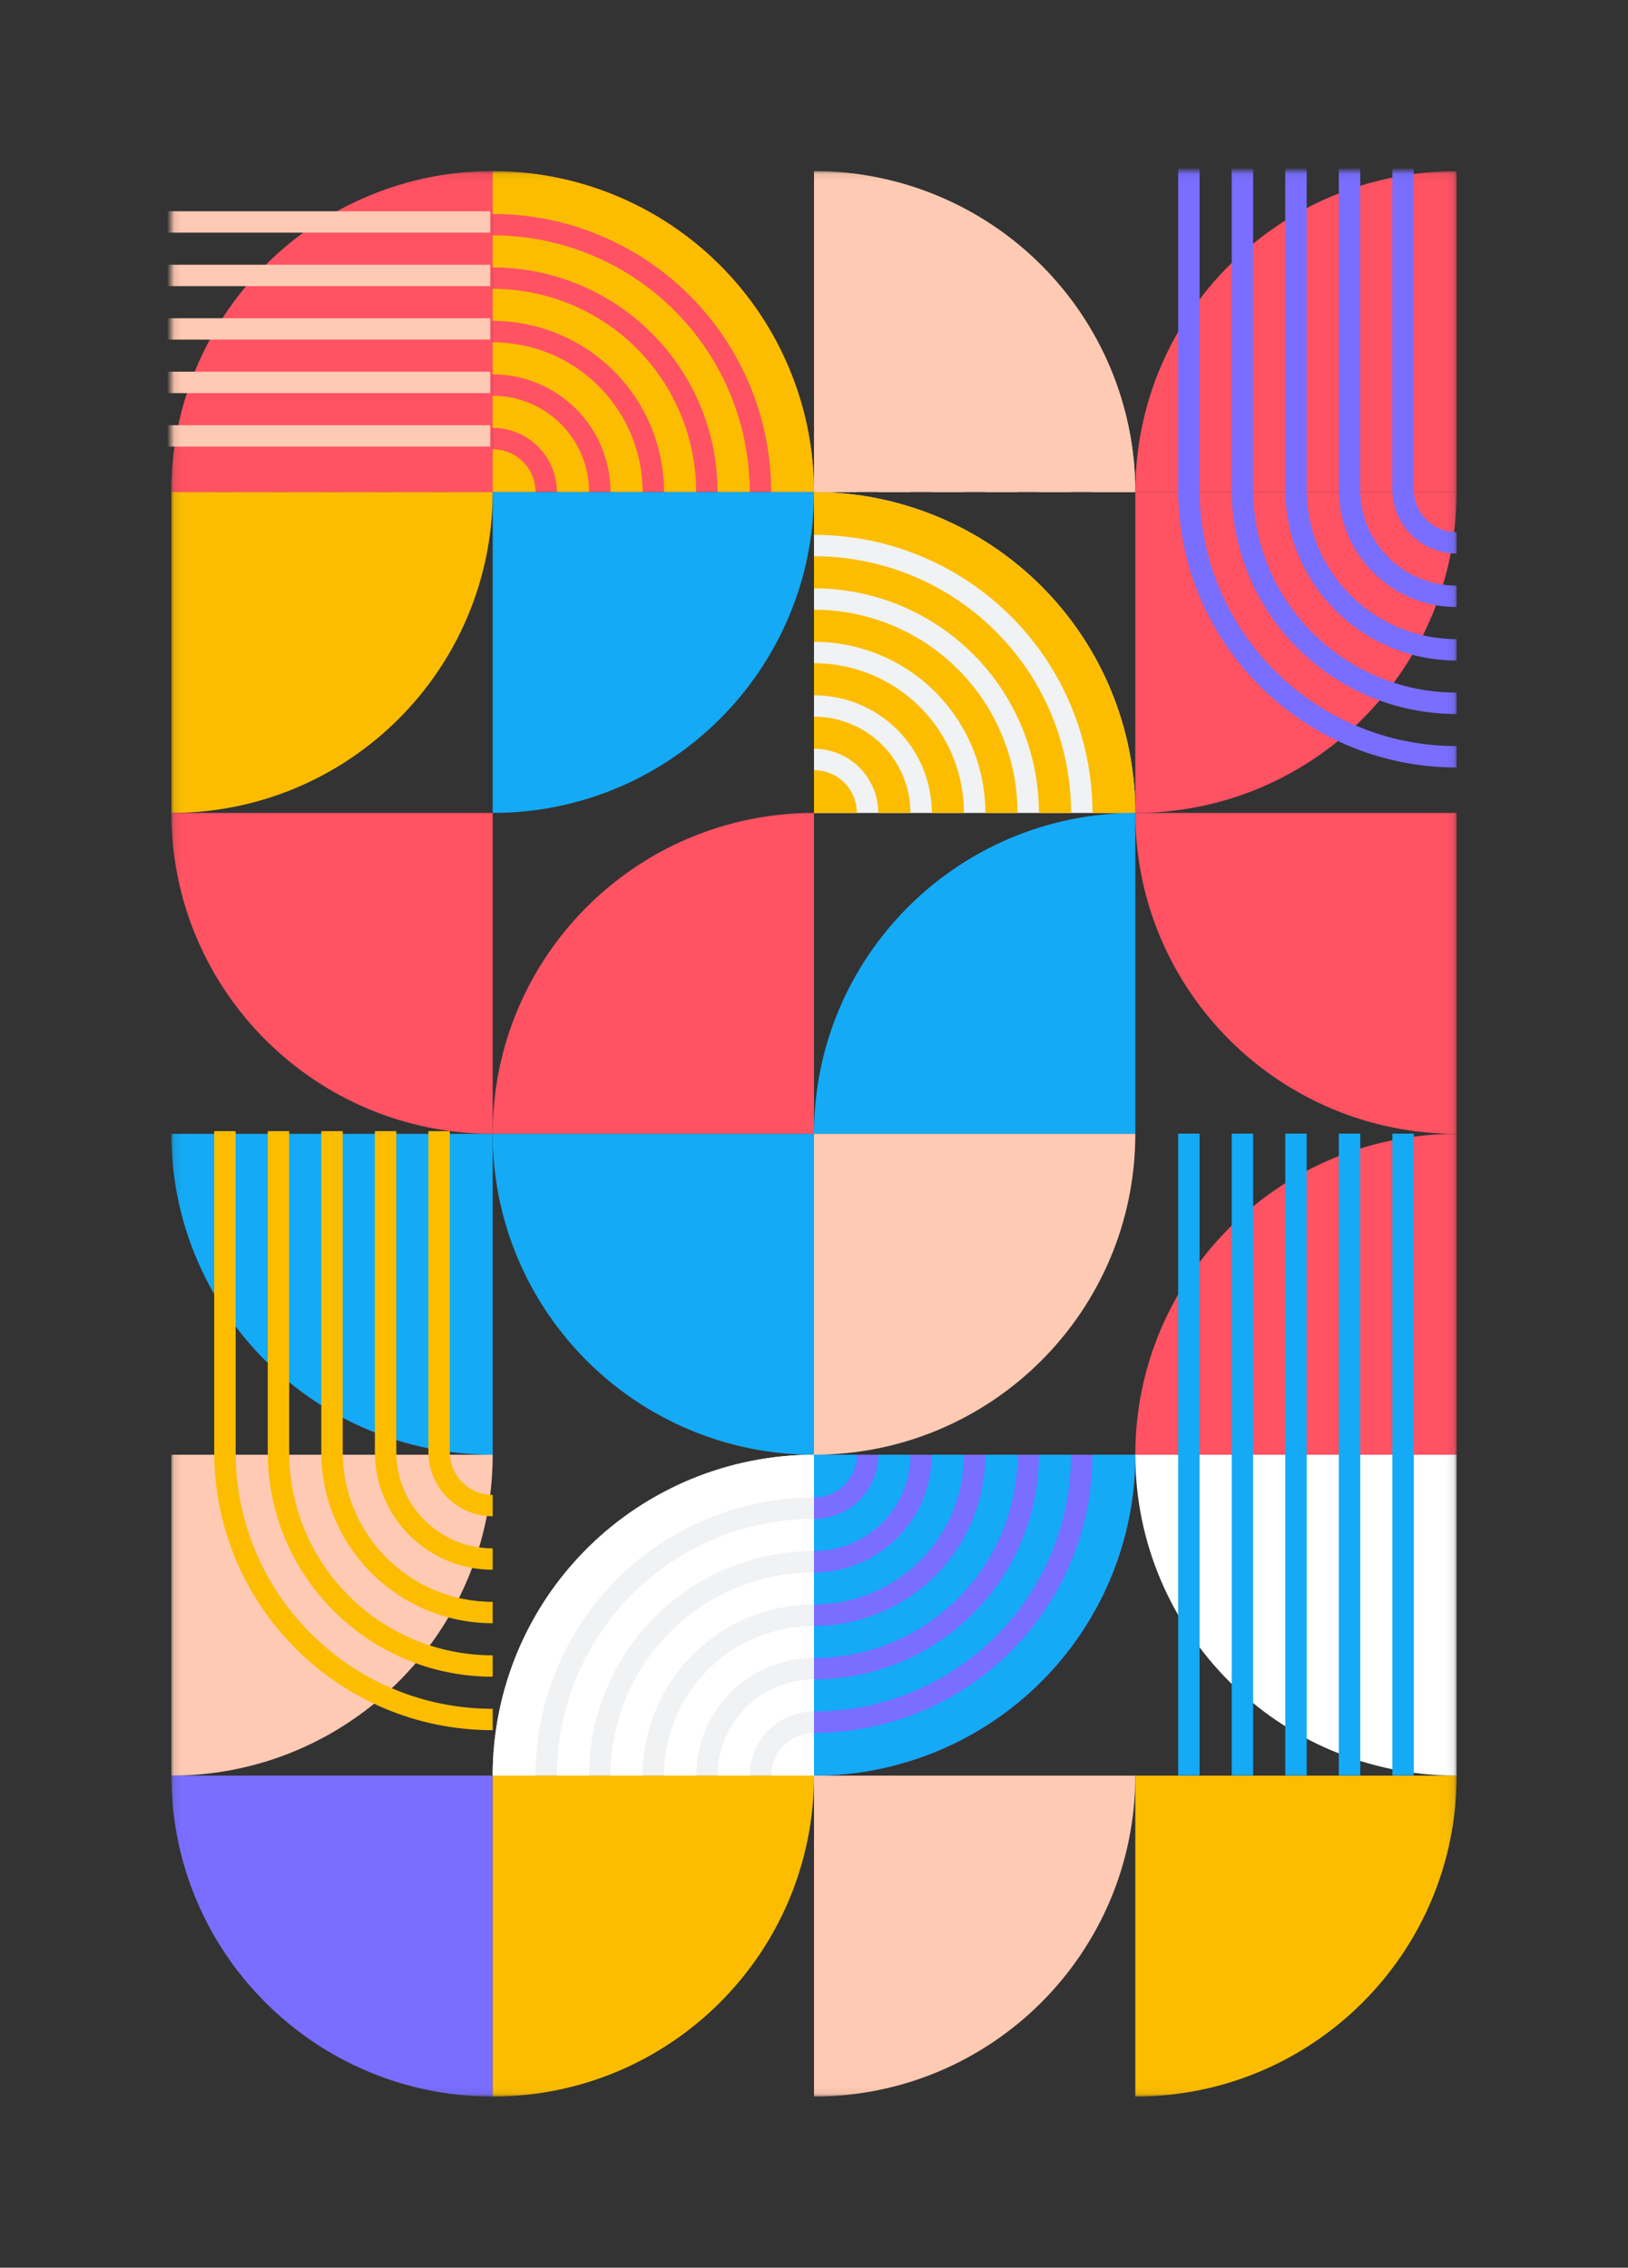 <svg width="229" height="319" viewBox="0 0 229 319" fill="none" xmlns="http://www.w3.org/2000/svg">
<rect x="0" y="0" width="229" height="319" fill="#333333" stroke="none"/>
<mask id="mask0" mask-type="alpha" maskUnits="userSpaceOnUse" x="24" y="24" width="181" height="271">
<path d="M204.895 24.075H24.105V294.924H204.895V24.075Z" fill="white"/>
</mask>
<g mask="url(#mask0)">
<path fill-rule="evenodd" clip-rule="evenodd" d="M69.303 24.075V69.217H24.105C24.105 57.244 28.867 45.763 37.343 37.297C45.819 28.831 57.316 24.075 69.303 24.075V24.075Z" fill="#FF5263"/>
<path fill-rule="evenodd" clip-rule="evenodd" d="M69.303 60.188V55.674C65.707 55.674 62.258 57.101 59.715 59.641C57.172 62.18 55.743 65.625 55.743 69.217H60.263C60.263 66.822 61.215 64.526 62.911 62.833C64.606 61.14 66.905 60.188 69.303 60.188V60.188ZM69.303 63.198C68.511 63.197 67.727 63.352 66.995 63.654C66.264 63.956 65.599 64.4 65.039 64.958C64.48 65.518 64.036 66.182 63.733 66.912C63.431 67.643 63.276 68.426 63.276 69.217H69.303V63.198ZM69.303 48.151V52.665C64.907 52.665 60.692 54.409 57.584 57.513C54.476 60.617 52.73 64.827 52.73 69.217H48.211C48.211 63.63 50.433 58.271 54.388 54.321C58.344 50.37 63.709 48.151 69.303 48.151V48.151ZM69.303 45.141V40.627C61.711 40.627 54.43 43.639 49.062 49.001C43.694 54.362 40.678 61.634 40.678 69.217H45.197C45.197 62.831 47.737 56.708 52.258 52.193C56.778 47.678 62.91 45.141 69.303 45.141V45.141ZM69.303 33.103V37.618C60.912 37.618 52.864 40.947 46.931 46.873C40.998 52.799 37.664 60.836 37.664 69.217H33.145C33.145 59.639 36.954 50.453 43.735 43.681C50.516 36.908 59.713 33.103 69.303 33.103V33.103ZM69.303 30.094V24.075C57.316 24.075 45.819 28.831 37.343 37.297C28.867 45.763 24.105 57.244 24.105 69.217H30.132C30.132 58.841 34.258 48.89 41.605 41.553C48.95 34.216 58.914 30.094 69.303 30.094V30.094Z" fill="#FF5263"/>
<path d="M24.105 114.358C49.067 114.358 69.303 94.148 69.303 69.217L24.105 69.217L24.105 114.358Z" fill="#FCBD01"/>
<path d="M24.105 114.358C24.105 139.289 44.341 159.5 69.303 159.5L69.303 114.358L24.105 114.358Z" fill="#FF5263"/>
<path d="M24.105 159.5C24.105 184.431 44.341 204.642 69.303 204.642L69.303 159.5L24.105 159.5Z" fill="#14AAF5"/>
<path d="M24.105 249.783C49.067 249.783 69.303 229.573 69.303 204.642L24.105 204.642L24.105 249.783Z" fill="#FFCAB3"/>
<path d="M24.105 249.783C24.105 274.714 44.341 294.925 69.303 294.925L69.303 249.783L24.105 249.783Z" fill="#796EFF"/>
<path fill-rule="evenodd" clip-rule="evenodd" d="M114.5 69.217H69.303V24.075C81.29 24.075 92.786 28.831 101.262 37.297C109.738 45.763 114.5 57.245 114.5 69.217V69.217Z" fill="#FF5263"/>
<path fill-rule="evenodd" clip-rule="evenodd" d="M78.342 69.217H82.862C82.862 65.625 81.433 62.181 78.89 59.641C76.348 57.101 72.899 55.674 69.303 55.674V60.188C71.7 60.188 73.999 61.14 75.695 62.833C77.39 64.526 78.342 66.822 78.342 69.217V69.217ZM75.329 69.217C75.33 68.426 75.174 67.643 74.872 66.912C74.569 66.182 74.126 65.518 73.566 64.958C73.006 64.4 72.341 63.957 71.61 63.654C70.878 63.352 70.094 63.197 69.303 63.198V69.217H75.329ZM90.395 69.217H85.875C85.875 64.827 84.129 60.617 81.021 57.513C77.913 54.409 73.698 52.665 69.303 52.665V48.151C74.897 48.151 80.261 50.37 84.217 54.321C88.172 58.272 90.395 63.63 90.395 69.217V69.217ZM93.408 69.217H97.928C97.928 61.634 94.912 54.362 89.544 49.001C84.175 43.639 76.894 40.627 69.303 40.627V45.141C75.696 45.141 81.827 47.678 86.348 52.193C90.868 56.708 93.408 62.832 93.408 69.217V69.217ZM105.461 69.217H100.941C100.941 60.836 97.608 52.799 91.674 46.873C85.741 40.947 77.694 37.618 69.303 37.618V33.104C78.892 33.104 88.089 36.908 94.87 43.681C101.651 50.453 105.461 59.639 105.461 69.217V69.217ZM108.474 69.217H114.5C114.5 57.245 109.738 45.763 101.262 37.297C92.786 28.831 81.29 24.075 69.303 24.075V30.094C79.691 30.094 89.655 34.216 97.001 41.553C104.347 48.89 108.474 58.841 108.474 69.217V69.217Z" fill="#FCBD01"/>
<path d="M69.303 114.358C94.264 114.358 114.5 94.148 114.5 69.217L69.303 69.217L69.303 114.358Z" fill="#14AAF5"/>
<path d="M114.5 114.358C89.538 114.358 69.303 134.569 69.303 159.5L114.5 159.5L114.5 114.358Z" fill="#FF5263"/>
<path d="M69.303 159.5C69.303 184.431 89.538 204.642 114.5 204.642L114.5 159.5L69.303 159.5Z" fill="#14AAF5"/>
<path fill-rule="evenodd" clip-rule="evenodd" d="M114.5 204.642V249.783H69.303C69.303 237.811 74.064 226.329 82.541 217.863C91.017 209.398 102.513 204.642 114.5 204.642V204.642Z" fill="#F0F2F3"/>
<path fill-rule="evenodd" clip-rule="evenodd" d="M114.5 240.755V236.241C110.904 236.241 107.455 237.667 104.912 240.207C102.369 242.747 100.941 246.191 100.941 249.783H105.461C105.461 247.389 106.413 245.092 108.108 243.399C109.803 241.706 112.103 240.755 114.5 240.755V240.755ZM114.5 243.764C113.708 243.764 112.924 243.919 112.193 244.221C111.461 244.523 110.796 244.966 110.236 245.525C109.677 246.084 109.233 246.748 108.931 247.479C108.628 248.209 108.473 248.992 108.474 249.783H114.5V243.764ZM114.5 228.717V233.231C110.105 233.231 105.889 234.975 102.782 238.079C99.674 241.183 97.928 245.393 97.928 249.783H93.408C93.408 244.196 95.63 238.838 99.586 234.887C103.541 230.937 108.906 228.717 114.5 228.717V228.717ZM114.5 225.708V221.193C106.908 221.193 99.627 224.206 94.259 229.567C88.891 234.929 85.875 242.201 85.875 249.783H90.395C90.395 243.398 92.934 237.274 97.455 232.759C101.976 228.244 108.107 225.708 114.5 225.708V225.708ZM114.5 213.67V218.184C106.109 218.184 98.062 221.513 92.128 227.439C86.195 233.365 82.862 241.403 82.862 249.783H78.342C78.342 240.205 82.152 231.02 88.933 224.247C95.713 217.475 104.91 213.67 114.5 213.67V213.67ZM114.5 210.66V204.642C102.513 204.642 91.017 209.398 82.541 217.863C74.064 226.329 69.303 237.811 69.303 249.783H75.329C75.329 239.407 79.456 229.456 86.802 222.119C94.148 214.782 104.111 210.66 114.5 210.66V210.66Z" fill="white"/>
<path d="M69.303 294.925C94.264 294.925 114.5 274.714 114.5 249.783L69.303 249.783L69.303 294.925Z" fill="#FCBD01"/>
<path fill-rule="evenodd" clip-rule="evenodd" d="M159.697 69.217H114.5V24.075C126.487 24.075 137.983 28.831 146.459 37.297C154.936 45.763 159.697 57.245 159.697 69.217V69.217Z" fill="#FFCAB3"/>
<path fill-rule="evenodd" clip-rule="evenodd" d="M123.539 69.217H128.059C128.059 65.625 126.631 62.181 124.088 59.641C121.545 57.101 118.096 55.674 114.5 55.674V60.188C116.897 60.188 119.197 61.14 120.892 62.833C122.587 64.526 123.539 66.822 123.539 69.217V69.217ZM120.526 69.217C120.527 68.426 120.372 67.643 120.069 66.912C119.767 66.182 119.323 65.518 118.764 64.958C118.204 64.4 117.539 63.957 116.807 63.654C116.076 63.352 115.292 63.197 114.5 63.198V69.217H120.526ZM135.592 69.217H131.072C131.072 64.827 129.326 60.617 126.218 57.513C123.111 54.409 118.895 52.665 114.5 52.665V48.151C120.094 48.151 125.459 50.37 129.414 54.321C133.37 58.272 135.592 63.63 135.592 69.217V69.217ZM138.605 69.217H143.125C143.125 61.634 140.109 54.362 134.741 49.001C129.373 43.639 122.092 40.627 114.5 40.627V45.141C120.893 45.141 127.024 47.678 131.545 52.193C136.066 56.708 138.605 62.832 138.605 69.217V69.217ZM150.658 69.217H146.138C146.138 60.836 142.805 52.799 136.872 46.873C130.938 40.947 122.891 37.618 114.5 37.618V33.104C124.09 33.104 133.287 36.908 140.068 43.681C146.848 50.453 150.658 59.639 150.658 69.217V69.217ZM153.671 69.217H159.697C159.697 57.245 154.936 45.763 146.459 37.297C137.983 28.831 126.487 24.075 114.5 24.075V30.094C124.889 30.094 134.852 34.216 142.198 41.553C149.544 48.89 153.671 58.841 153.671 69.217V69.217Z" fill="#FFCAB3"/>
<path fill-rule="evenodd" clip-rule="evenodd" d="M159.697 114.358H114.5V69.217C126.487 69.217 137.983 73.973 146.459 82.439C154.936 90.904 159.697 102.386 159.697 114.358V114.358Z" fill="#F0F2F3"/>
<path fill-rule="evenodd" clip-rule="evenodd" d="M123.539 114.358H128.059C128.059 110.767 126.631 107.322 124.088 104.782C121.545 102.243 118.096 100.816 114.5 100.816V105.33C116.897 105.33 119.197 106.281 120.892 107.974C122.587 109.668 123.539 111.964 123.539 114.358V114.358ZM120.526 114.358C120.527 113.568 120.372 112.785 120.069 112.054C119.767 111.323 119.323 110.659 118.764 110.1C118.204 109.541 117.539 109.098 116.807 108.796C116.076 108.494 115.292 108.339 114.5 108.34V114.358H120.526ZM135.592 114.358H131.072C131.072 109.969 129.326 105.759 126.218 102.654C123.111 99.55 118.895 97.806 114.5 97.806V93.292C120.094 93.292 125.459 95.512 129.414 99.463C133.37 103.413 135.592 108.771 135.592 114.358V114.358ZM138.605 114.358H143.125C143.125 106.776 140.109 99.504 134.741 94.142C129.373 88.781 122.092 85.769 114.5 85.769V90.283C120.893 90.283 127.024 92.819 131.545 97.335C136.066 101.849 138.605 107.973 138.605 114.358V114.358ZM150.658 114.358H146.138C146.138 105.978 142.805 97.941 136.872 92.014C130.938 86.088 122.891 82.759 114.5 82.759V78.245C124.09 78.245 133.287 82.05 140.068 88.823C146.848 95.595 150.658 104.781 150.658 114.358V114.358ZM153.671 114.358H159.697C159.697 102.386 154.936 90.904 146.459 82.439C137.983 73.973 126.487 69.217 114.5 69.217V75.236C124.889 75.236 134.852 79.358 142.198 86.695C149.544 94.031 153.671 103.982 153.671 114.358V114.358Z" fill="#FCBD01"/>
<path d="M159.697 114.358C134.736 114.358 114.5 134.569 114.5 159.5L159.697 159.5L159.697 114.358Z" fill="#14AAF5"/>
<path d="M114.5 204.642C139.462 204.642 159.697 184.431 159.697 159.5L114.5 159.5L114.5 204.642Z" fill="#FFCAB3"/>
<path fill-rule="evenodd" clip-rule="evenodd" d="M114.5 249.783L114.5 204.642H159.697C159.697 216.614 154.936 228.096 146.459 236.562C137.983 245.027 126.487 249.783 114.5 249.783V249.783Z" fill="#796EFF"/>
<path fill-rule="evenodd" clip-rule="evenodd" d="M114.5 213.67V218.184C118.096 218.184 121.545 216.757 124.088 214.218C126.631 211.678 128.059 208.233 128.059 204.642H123.539C123.539 207.036 122.587 209.333 120.892 211.026C119.197 212.719 116.897 213.67 114.5 213.67V213.67ZM114.5 210.661C115.292 210.661 116.076 210.506 116.807 210.204C117.539 209.902 118.204 209.459 118.764 208.9C119.323 208.341 119.767 207.677 120.069 206.946C120.372 206.215 120.527 205.432 120.526 204.642H114.5V210.661ZM114.5 225.708V221.194C118.895 221.194 123.111 219.45 126.218 216.346C129.326 213.242 131.072 209.032 131.072 204.642H135.592C135.592 210.229 133.37 215.587 129.414 219.538C125.459 223.488 120.094 225.708 114.5 225.708V225.708ZM114.5 228.717V233.231C122.092 233.231 129.373 230.219 134.741 224.858C140.109 219.496 143.125 212.224 143.125 204.642H138.605C138.605 211.027 136.066 217.151 131.545 221.666C127.024 226.181 120.893 228.717 114.5 228.717V228.717ZM114.5 240.755V236.241C122.891 236.241 130.938 232.912 136.872 226.986C142.805 221.06 146.138 213.022 146.138 204.642H150.658C150.658 214.22 146.848 223.405 140.067 230.178C133.287 236.95 124.09 240.755 114.5 240.755V240.755ZM114.5 243.764V249.783C126.487 249.783 137.983 245.027 146.459 236.562C154.936 228.096 159.697 216.614 159.697 204.642H153.671C153.671 215.018 149.544 224.969 142.198 232.306C134.852 239.642 124.889 243.764 114.5 243.764V243.764Z" fill="#14AAF5"/>
<path d="M114.5 294.925C139.462 294.925 159.697 274.714 159.697 249.783L114.5 249.783L114.5 294.925Z" fill="#FFCAB3"/>
<path d="M204.895 24.075C179.933 24.075 159.697 44.286 159.697 69.217L204.895 69.217L204.895 24.075Z" fill="#FF5263"/>
<path d="M159.697 114.358C184.659 114.358 204.895 94.148 204.895 69.217L159.697 69.217L159.697 114.358Z" fill="#FF5263"/>
<path d="M159.697 114.358C159.697 139.289 179.933 159.5 204.895 159.5L204.895 114.358L159.697 114.358Z" fill="#FF5263"/>
<path d="M204.895 159.5C179.933 159.5 159.697 179.711 159.697 204.642L204.895 204.642L204.895 159.5Z" fill="#FF5263"/>
<path d="M159.697 204.642C159.697 229.573 179.933 249.783 204.895 249.783L204.895 204.642L159.697 204.642Z" fill="white"/>
<path d="M159.697 294.925C184.659 294.925 204.895 274.714 204.895 249.783L159.697 249.783L159.697 294.925Z" fill="#FCBD01"/>
<g style="mix-blend-mode:multiply">
<g style="mix-blend-mode:multiply">
<path d="M195.856 249.755H198.869V159.472H195.856V249.755Z" fill="#14AAF5"/>
</g>
<g style="mix-blend-mode:multiply">
<path d="M188.323 159.472V249.755H191.336V159.472H188.323Z" fill="#14AAF5"/>
</g>
<g style="mix-blend-mode:multiply">
<path d="M180.79 159.472H183.803V249.755H180.79V159.472Z" fill="#14AAF5"/>
</g>
<g style="mix-blend-mode:multiply">
<path d="M173.257 159.472V249.755H176.27V159.472L173.257 159.472Z" fill="#14AAF5"/>
</g>
<g style="mix-blend-mode:multiply">
<path d="M165.724 159.472V249.755H168.737V159.472H165.724Z" fill="#14AAF5"/>
</g>
</g>
<g style="mix-blend-mode:multiply">
<g style="mix-blend-mode:multiply">
<path d="M-21.44 59.812V62.822L68.955 62.822V59.812L-21.44 59.812Z" fill="#FFCAB3"/>
</g>
<g style="mix-blend-mode:multiply">
<path d="M68.955 52.289L-21.44 52.289V55.298L68.955 55.298V52.289Z" fill="#FFCAB3"/>
</g>
<g style="mix-blend-mode:multiply">
<path d="M68.955 44.766V47.775L-21.44 47.775V44.766L68.955 44.766Z" fill="#FFCAB3"/>
</g>
<g style="mix-blend-mode:multiply">
<path d="M68.955 37.242L-21.44 37.242V40.252L68.955 40.252L68.955 37.242Z" fill="#FFCAB3"/>
</g>
<g style="mix-blend-mode:multiply">
<path d="M68.955 29.719L-21.44 29.719V32.728L68.955 32.728V29.719Z" fill="#FFCAB3"/>
</g>
</g>
<g style="mix-blend-mode:multiply">
<g style="mix-blend-mode:multiply">
<path d="M165.724 23.699V68.841C165.724 90.448 183.261 107.963 204.895 107.963V104.954C184.925 104.954 168.737 88.786 168.737 68.841V23.699H165.724Z" fill="#796EFF"/>
</g>
<g style="mix-blend-mode:multiply">
<path d="M173.257 23.699V68.841C173.257 86.292 187.421 100.44 204.895 100.44V97.43C189.086 97.43 176.27 84.63 176.27 68.841V23.699H173.257Z" fill="#796EFF"/>
</g>
<g style="mix-blend-mode:multiply">
<path d="M180.789 68.841V23.699H183.803V68.841C183.803 80.475 193.246 89.907 204.895 89.907V92.916C191.582 92.916 180.789 82.137 180.789 68.841Z" fill="#796EFF"/>
</g>
<g style="mix-blend-mode:multiply">
<path d="M188.322 23.699V68.841C188.322 77.982 195.742 85.393 204.895 85.393V82.383C197.406 82.383 191.336 76.32 191.336 68.841V23.699H188.322Z" fill="#796EFF"/>
</g>
<g style="mix-blend-mode:multiply">
<path d="M195.855 68.841V23.699H198.868V68.841C198.868 72.165 201.566 74.86 204.895 74.86V77.869C199.902 77.869 195.855 73.827 195.855 68.841Z" fill="#796EFF"/>
</g>
</g>
<g style="mix-blend-mode:multiply">
<g style="mix-blend-mode:multiply">
<path d="M30.132 159.124V204.266C30.132 225.872 47.669 243.388 69.303 243.388V240.379C49.333 240.379 33.145 224.21 33.145 204.266V159.124H30.132Z" fill="#FCBD01"/>
</g>
<g style="mix-blend-mode:multiply">
<path d="M37.664 159.124V204.266C37.664 221.717 51.829 235.865 69.303 235.865V232.855C53.493 232.855 40.678 220.055 40.678 204.266V159.124H37.664Z" fill="#FCBD01"/>
</g>
<g style="mix-blend-mode:multiply">
<path d="M45.197 204.266V159.124H48.21V204.266C48.21 215.9 57.654 225.332 69.302 225.332V228.341C55.99 228.341 45.197 217.562 45.197 204.266Z" fill="#FCBD01"/>
</g>
<g style="mix-blend-mode:multiply">
<path d="M52.73 159.124V204.266C52.73 213.407 60.15 220.817 69.303 220.817V217.808C61.814 217.808 55.743 211.745 55.743 204.266V159.124H52.73Z" fill="#FCBD01"/>
</g>
<g style="mix-blend-mode:multiply">
<path d="M60.263 204.266V159.124H63.276V204.266C63.276 207.59 65.974 210.284 69.303 210.284V213.294C64.31 213.294 60.263 209.252 60.263 204.266Z" fill="#FCBD01"/>
</g>
</g>
</g>
</svg>

